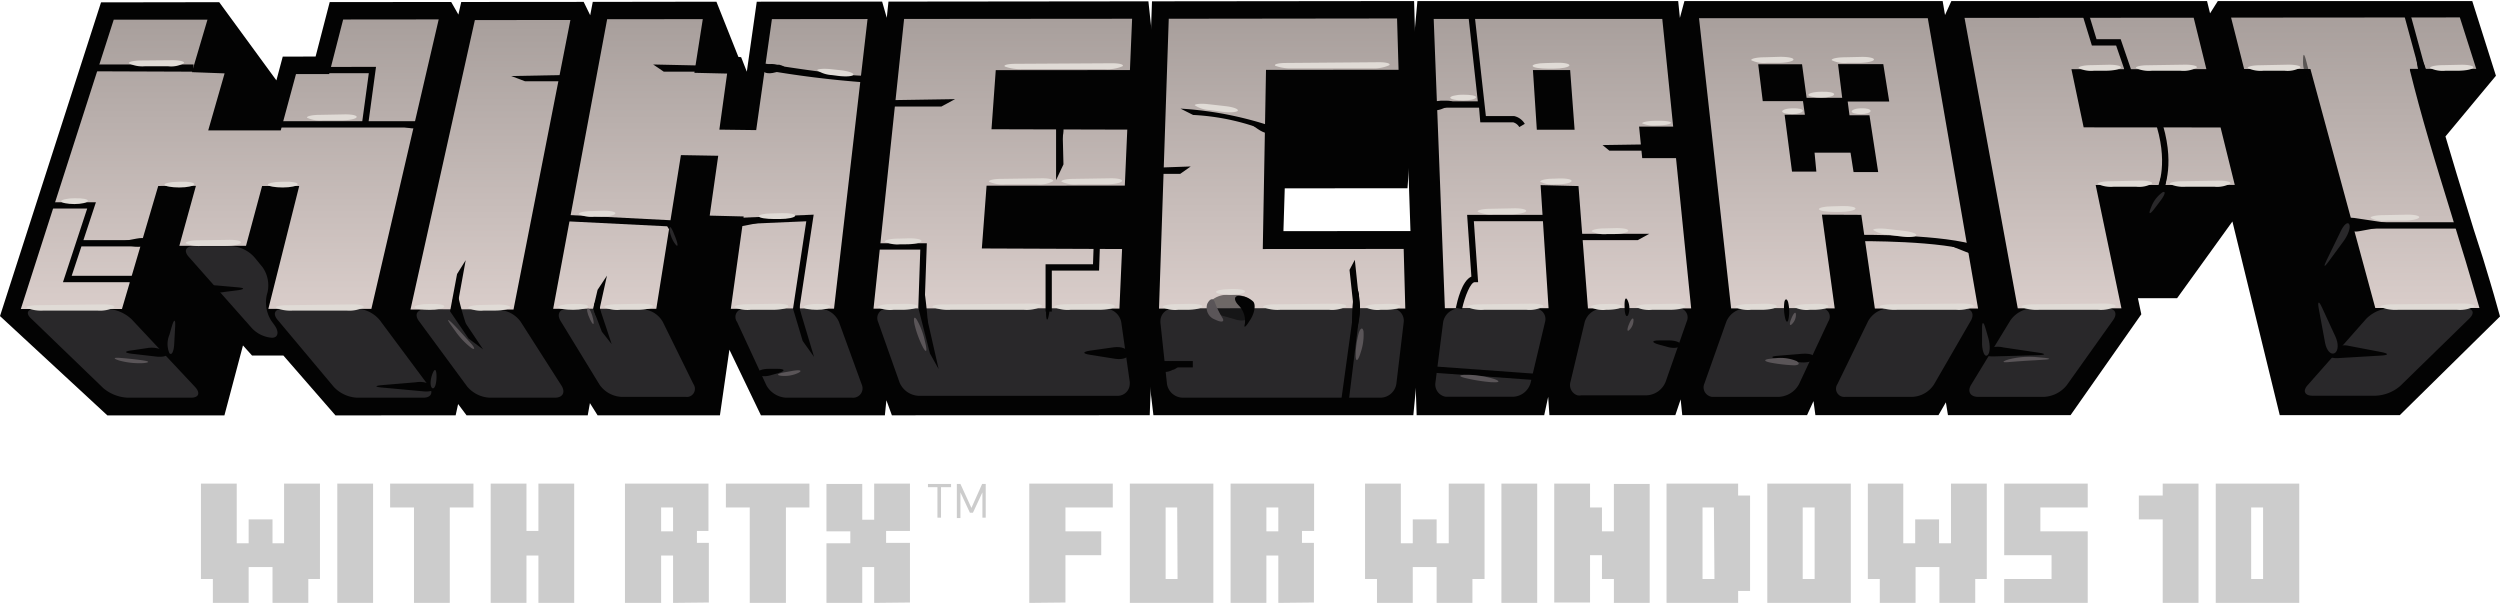 <svg id="Layer_1" data-name="Layer 1" xmlns="http://www.w3.org/2000/svg" xmlns:xlink="http://www.w3.org/1999/xlink" viewBox="0 0 264.02 63.67"><defs><style>.cls-1{fill:#ccc;}.cls-2{fill:#030303;}.cls-3{fill:url(#linear-gradient);}.cls-4{fill:url(#linear-gradient-2);}.cls-5{fill:url(#linear-gradient-3);}.cls-6{fill:url(#linear-gradient-4);}.cls-7{fill:url(#linear-gradient-5);}.cls-8{fill:url(#linear-gradient-6);}.cls-9{fill:url(#linear-gradient-7);}.cls-10{fill:url(#linear-gradient-8);}.cls-11{fill:url(#linear-gradient-9);}.cls-12{fill:#29282a;}.cls-13{opacity:0.5;}.cls-14{fill:#5a5558;}.cls-15{fill:#e0dbd6;}</style><linearGradient id="linear-gradient" x1="24.27" y1="33.37" x2="24.27" y2="63.95" gradientTransform="matrix(1, 0, 0, -1, 0, 66)" gradientUnits="userSpaceOnUse"><stop offset="0" stop-color="#d9cdca"/><stop offset="1" stop-color="#a89f9c"/></linearGradient><linearGradient id="linear-gradient-2" x1="51.8" y1="33.31" x2="51.8" y2="63.89" xlink:href="#linear-gradient"/><linearGradient id="linear-gradient-3" x1="75.02" y1="33.39" x2="75.02" y2="63.99" xlink:href="#linear-gradient"/><linearGradient id="linear-gradient-4" x1="105.9" y1="33.4" x2="105.9" y2="64.02" xlink:href="#linear-gradient"/><linearGradient id="linear-gradient-5" x1="248.74" y1="33.47" x2="248.74" y2="64.16" xlink:href="#linear-gradient"/><linearGradient id="linear-gradient-6" x1="221.74" y1="33.44" x2="221.74" y2="64.13" xlink:href="#linear-gradient"/><linearGradient id="linear-gradient-7" x1="194.16" y1="33.42" x2="194.16" y2="64.08" xlink:href="#linear-gradient"/><linearGradient id="linear-gradient-8" x1="165.01" y1="33.43" x2="165.01" y2="64.09" xlink:href="#linear-gradient"/><linearGradient id="linear-gradient-9" x1="135.41" y1="33.41" x2="135.41" y2="64.05" xlink:href="#linear-gradient"/></defs><path class="cls-1" d="M28.78,63.67V59.89H26.26v3.78H22.48V61.15H21.22V51.07H25v6.3h1.26V54.85h2.52v2.52H30v-6.3h3.79V61.15H32.56v2.52Z"/><path class="cls-1" d="M35.62,63.67V51.07H39.4v12.6Z"/><path class="cls-1" d="M43.72,63.67V53.59H41.2V51.07H50v2.52H47.5V63.67Z"/><path class="cls-1" d="M56.86,63.67v-5H55.6v5H51.82V51.07H55.6v5h1.26v-5h3.78v12.6Z"/><path class="cls-1" d="M71.08,63.67v-5H69.82v5H66V51.07h8.82v5H73.6v1.26h1.26v6.3Zm0-10.08H69.82v2.52h1.26Z"/><path class="cls-1" d="M79.18,63.67V53.59H76.66V51.07h8.82v2.52H83V63.67Z"/><path class="cls-1" d="M92.32,63.67V59.89H91.06v3.78H87.28v-6.3H89.8V56.11H87.28v-5h3.78v3.78h1.26V51.07H96.1v5H93.58v1.26H96.1v6.3Z"/><path class="cls-1" d="M108.7,63.67V51.07h8.82v2.52h-5v2.52h3.78v2.52h-3.78v5Z"/><path class="cls-1" d="M119.32,63.67V51.07h8.82v12.6Zm5-10.08H123.1v7.56h1.26Z"/><path class="cls-1" d="M135,63.67v-5h-1.26v5h-3.78V51.07h8.82v5H137.5v1.26h1.26v6.3Zm0-10.08h-1.26v2.52H135Z"/><path class="cls-1" d="M151.72,63.67V59.89H149.2v3.78h-3.78V61.15h-1.26V51.07h3.78v6.3h1.26V54.85h2.52v2.52H153v-6.3h3.78V61.15H155.5v2.52Z"/><path class="cls-1" d="M158.56,63.67V51.07h3.78v12.6Z"/><path class="cls-1" d="M170.44,63.67V61.15h-1.26V58.63h-1.26v5h-3.78V51.07h3.78v2.52h1.26v2.52h1.26v-5h3.78v12.6Z"/><path class="cls-1" d="M176,63.67V51.07h7.56v1.26h1.26V62.41h-1.26v1.26Zm5-10.08H179.8v7.56h1.26Z"/><path class="cls-1" d="M186.64,63.67V51.07h8.82v12.6Zm5-10.08h-1.26v7.56h1.26Z"/><path class="cls-1" d="M204.82,63.67V59.89H202.3v3.78h-3.78V61.15h-1.26V51.07H201v6.3h1.26V54.85h2.52v2.52h1.26v-6.3h3.78V61.15H208.6v2.52Z"/><path class="cls-1" d="M211.66,63.67V61.15h5V58.63h-5V51.07h8.82v2.52h-5v2.52h5v7.56Z"/><path class="cls-1" d="M228.4,63.67V54.85h-2.52V52.33h2.52V51.07h3.78v12.6Z"/><path class="cls-1" d="M234,63.67V51.07h8.82v12.6Zm5-10.08h-1.26v7.56H239Z"/><path class="cls-1" d="M99.38,51.45v3.22H99V51.45H98v-.34h2.44v.34Z"/><path class="cls-1" d="M103.75,54.67V52l-1,2.15h-.32l-1-2.15v2.71h-.38v-3.6h.38l1.16,2.53,1.13-2.53h.38v3.56Z"/><polygon class="cls-2" points="11.34 43.87 0 33.38 10.67 0.25 23.15 0.23 29.19 8.49 29.86 5.98 33.33 5.97 34.82 0.22 47.65 0.21 48.41 1.54 48.71 0.21 61.64 0.2 62.33 1.61 62.6 0.2 75.66 0.18 77.98 6.01 78.27 6.04 78.87 7.57 79.92 0.18 93.16 0.17 93.65 1.88 93.83 0.17 121.28 0.14 122.62 12.59 122.34 19.89 121.73 19.89 122.19 23.73 121.89 31.53 121.17 31.53 121.73 35.67 121.42 43.85 94.19 43.86 93.61 42.27 93.45 43.86 80.36 43.86 77.03 36.93 76.03 43.86 63.11 43.86 62.3 42.57 62.07 43.86 49.27 43.86 48.38 42.67 48.12 43.86 35.43 43.87 29.93 37.55 26.62 37.55 25.66 36.48 23.7 43.87 11.34 43.87"/><path class="cls-2" d="M163.5,41.91l-.42,1.94H149.61l-1.05-31.28L149.69.11h27.54l.18,1.78.48-1.78h27.27l.25,1.48.67-1.48h27l.32,1.3.82-1.3h26.87L263.59,8l-5.33,6.41.06.2q.56,1.89,1.14,3.81l1.77,5.77,1,3.11c.26.84.51,1.7.77,2.55s.5,1.72.74,2.57l.28,1L253.44,43.84H240.76l-5-20.45-5.84,8.1h-4.14l.36,1.7-7.47,10.65H205.72l-.22-1.35-.78,1.35h-13l-.2-1.48-.68,1.48H177.66l-.17-1.66-.56,1.66h-13.3Z"/><polygon class="cls-2" points="120.52 32.98 121.66 0.14 149.34 0.11 149.56 7.68 148.64 19.88 135.68 19.89 135.54 24.41 150.05 24.4 150.31 32.95 149.26 43.85 121.81 43.85 120.52 32.98"/><polygon class="cls-3" points="23.72 7.75 21.99 13.77 29.65 13.77 31.26 7.82 34.76 7.82 36.24 2.06 46.33 2.05 39.22 32.62 28.34 32.62 31.6 19.64 27.68 19.64 25.98 25.96 18.94 25.96 20.69 19.63 16.71 19.64 12.88 32.63 2.2 32.63 12.01 2.08 21.91 2.08 20.27 7.62 23.72 7.75"/><polygon class="cls-4" points="60.24 2.11 54.23 32.69 43.35 32.69 50.15 2.12 60.24 2.11"/><polygon class="cls-5" points="74.95 22.77 75.85 16.45 71.91 16.38 69.31 32.61 58.42 32.61 64.12 2.03 74.22 2.02 73.33 7.69 76.79 7.77 75.97 13.69 79.86 13.74 81.52 2.02 91.62 2.01 88.08 32.6 77.18 32.61 78.54 22.86 74.95 22.77"/><polygon class="cls-6" points="118.5 26.3 118.22 32.59 92.25 32.6 95.48 2 119.56 1.98 119.33 7.4 105.16 7.41 104.71 13.65 119.05 13.69 118.79 19.6 104.19 19.61 103.69 26.24 118.5 26.3"/><path class="cls-7" d="M259.78,1.84l1.73,5.43h-7v.17c.29,1.18.61,2.39.94,3.62s.7,2.5,1.07,3.78.77,2.57,1.16,3.87l1.21,3.94c.24.8.49,1.6.73,2.41l.76,2.47c.25.83.5,1.67.74,2.5l.73,2.5h-11L244,7.29h-7l-1.38-5.43Z"/><polygon class="cls-8" points="234.51 13.46 236.01 19.53 221.32 19.54 224.04 32.56 213.09 32.56 207.47 1.89 231.67 1.87 233.01 7.3 218.76 7.31 220.05 13.45 234.51 13.46"/><path class="cls-9" d="M192.41,22.67l1.35,9.9H182.82L179.43,1.92h24.16l5.31,30.66H198l-1.43-9.89Zm7.1-12-.62-3.9h-4.78l.44,3.56h-3.76l-.48-3.54h-4.63l.48,3.89h4.25l.2,1.44h-2.14l.78,6h2.57l-.19-2h3.8l.32,2.05h2.6l-.92-6h-2.11l-.19-1.45h4.38"/><path class="cls-10" d="M173.43,16.7H177l1.6,15.87H167.7l-1-12.92-4-.1.84,13H152.59L151.41,2h24.14l1.15,11.37h-3.6Zm-7.14-3-.47-6.3h-3.93l.41,6.3h4"/><polygon class="cls-11" points="133.7 7.38 147.7 7.37 147.54 1.95 123.43 1.98 122.4 32.59 148.41 32.58 148.24 26.29 133.36 26.3 133.7 7.38"/><path class="cls-12" d="M3.7,32.63c-.82,0-1,.47-.42,1L10.92,41a4.29,4.29,0,0,0,2.58,1h6.67c.82,0,1-.49.47-1.09L13.9,33.72a4,4,0,0,0-2.52-1.09Z"/><path class="cls-12" d="M29.84,32.62c-.82,0-1.06.52-.53,1.15l5.95,7.1A3.63,3.63,0,0,0,37.71,42h7c.82,0,1.09-.54.6-1.2l-5.21-7a3.37,3.37,0,0,0-2.39-1.2Z"/><path class="cls-12" d="M20.43,26c-.82,0-1.05.51-.5,1.12l6.63,7.49a3.22,3.22,0,0,0,2.16,1.06c.64,0,.78-.6.3-1.28l-.39-.55a3.63,3.63,0,0,1-.46-2.67l.09-.33a3.34,3.34,0,0,0-.53-2.62l-.82-1A3.5,3.5,0,0,0,24.48,26Z"/><path class="cls-12" d="M44.85,32.69c-.82,0-1.1.55-.61,1.21l5.09,6.91A3.32,3.32,0,0,0,51.71,42H58.6c.83,0,1.14-.57.7-1.27L55,34a3,3,0,0,0-2.3-1.27Z"/><path class="cls-12" d="M59.92,32.61c-.83,0-1.15.58-.72,1.28l4.12,6.74a3,3,0,0,0,2.27,1.28h6.79a.86.86,0,0,0,1-.72.88.88,0,0,0-.15-.63L70,34a2.64,2.64,0,0,0-2.16-1.34Z"/><path class="cls-12" d="M78.68,32.61a.88.88,0,0,0-1,.7.9.9,0,0,0,.16.69l3.1,6.7A2.55,2.55,0,0,0,83,42h7a1,1,0,0,0,1.09-.91,1.08,1.08,0,0,0-.09-.5L88.6,34a2.32,2.32,0,0,0-2-1.41Z"/><path class="cls-12" d="M93.74,32.6a1,1,0,0,0-1.09.91,1.08,1.08,0,0,0,.09.5L95,40.39a2.3,2.3,0,0,0,2,1.41h21a1.27,1.27,0,0,0,1.31-1.23,2.11,2.11,0,0,0,0-.25l-.89-6.25a1.76,1.76,0,0,0-1.7-1.48Z"/><path class="cls-12" d="M123.9,32.59a1.32,1.32,0,0,0-1.35,1.29,1.34,1.34,0,0,0,0,.2l.69,6.45A1.72,1.72,0,0,0,124.91,42H145.8a1.72,1.72,0,0,0,1.67-1.49l.77-6.46a1.31,1.31,0,0,0-1.12-1.48h-.2Z"/><path class="cls-12" d="M154.08,32.58a1.74,1.74,0,0,0-1.68,1.49l-.81,6.35a1.31,1.31,0,0,0,1.1,1.48h7.11a2,2,0,0,0,1.84-1.46L163.17,34a1.12,1.12,0,0,0-.77-1.38,1.09,1.09,0,0,0-.4,0Z"/><path class="cls-12" d="M169.2,32.58A2,2,0,0,0,167.36,34l-1.5,6.31a1.15,1.15,0,0,0,.73,1.44,1.13,1.13,0,0,0,.41,0h6.9a2.27,2.27,0,0,0,2-1.42l2.24-6.4a1,1,0,0,0-.5-1.32.86.86,0,0,0-.5-.09Z"/><path class="cls-12" d="M184.31,32.57a2.27,2.27,0,0,0-2,1.41L180,40.5a1,1,0,0,0,.5,1.32.86.86,0,0,0,.5.09h6.89A2.56,2.56,0,0,0,190,40.55l3.1-6.63a.89.89,0,0,0-.26-1.22.9.9,0,0,0-.6-.13Z"/><path class="cls-12" d="M199.44,32.57a2.62,2.62,0,0,0-2.15,1.34l-3.24,6.65a.87.87,0,0,0,.23,1.21.88.88,0,0,0,.61.14H202a2.88,2.88,0,0,0,2.24-1.3l3.9-6.75c.41-.71.07-1.3-.75-1.3Z"/><path class="cls-12" d="M214.58,32.56a3,3,0,0,0-2.27,1.28l-4.14,6.79c-.43.7-.1,1.28.72,1.28h7a3.28,3.28,0,0,0,2.37-1.22l4.92-6.91c.47-.67.19-1.22-.63-1.22Z"/><path class="cls-12" d="M252.38,32.55a3.78,3.78,0,0,0-2.49,1.12l-6.18,7c-.55.61-.32,1.12.5,1.12h6.67a4.26,4.26,0,0,0,2.57-1l7.34-7.16c.59-.58.4-1.05-.42-1.05Z"/><polygon class="cls-2" points="10.07 7.53 20.4 7.57 20.44 6.81 10.34 6.81 10.07 7.53"/><polygon class="cls-2" points="10.13 21.36 5.45 21.36 5.45 22.02 9.21 22.02 6.65 29.8 15.11 29.8 15.11 29.13 7.57 29.13 8.6 26.02 15.78 26.02 15.78 25.36 8.81 25.36 10.13 21.36"/><polygon class="cls-2" points="39.71 7.06 34.69 7.07 34.43 7.73 38.95 7.73 38.26 12.8 28.55 12.8 28.55 13.47 38.17 13.47 38.55 13.47 44.88 13.47 44.88 12.8 38.93 12.8 39.71 7.06"/><polygon class="cls-2" points="49.18 27.48 48.27 28.94 47.53 32.88 49.49 35.76 51.02 36.9 48.23 32.72 49.18 27.48"/><polygon class="cls-2" points="59.65 7.92 53.99 8.03 55.44 8.58 59.65 8.58 59.65 7.92"/><polygon class="cls-2" points="64.1 29.11 63.11 30.61 62.64 32.6 63.56 35.03 64.6 36.35 63.34 32.55 64.1 29.11"/><polygon class="cls-2" points="59.67 22.69 59.64 23.36 70.46 23.9 71.37 25.32 71.93 24.95 70.84 23.26 59.67 22.69"/><polygon class="cls-2" points="70.1 7.57 73.56 7.57 73.56 6.91 68.98 6.81 70.1 7.57"/><polygon class="cls-2" points="77.64 23.02 77.66 23.69 85.15 23.37 83.75 32.6 84.77 36.01 85.97 37.69 84.43 32.55 85.93 22.67 77.64 23.02"/><path class="cls-2" d="M80.59,7.36A107.49,107.49,0,0,0,91.31,8.7V8C88.6,8,80.78,6.71,80.7,6.7Z"/><polygon class="cls-2" points="97.88 25.69 92.2 25.69 92.2 26.36 97.19 26.36 96.98 32.5 98.21 37.33 99.13 38.98 97.64 32.43 97.88 25.69"/><polygon class="cls-2" points="93.87 11.25 99.42 11.25 100.86 10.47 93.87 10.58 93.87 11.25"/><polygon class="cls-2" points="112.2 12.91 111.53 12.91 111.53 19.02 112.31 17.36 112.2 12.91"/><polygon class="cls-2" points="115.43 27.91 110.42 27.91 110.42 32.91 111.08 32.91 111.08 28.58 116.07 28.58 116.19 25.04 115.53 25.01 115.43 27.91"/><polygon class="cls-2" points="142.52 28.5 142.97 32.68 141.64 42.31 142.45 42.27 143.63 32.69 143.08 27.44 142.52 28.5"/><rect class="cls-2" x="122.75" y="38.13" width="3.22" height="0.67"/><path class="cls-2" d="M126,12.14A24.35,24.35,0,0,1,134.2,14l.26-.61a37.59,37.59,0,0,0-9.79-1.92Z"/><polygon class="cls-2" points="125.75 17.58 122.64 17.69 122.64 18.36 124.64 18.36 125.75 17.58"/><path class="cls-2" d="M156.33,12.92h3.48a1.11,1.11,0,0,1,.64.5l.58-.34a1.75,1.75,0,0,0-1.11-.82h-3l-1.19-10.7-.66.07,1,9.07H151v.67h5.2Z"/><path class="cls-2" d="M155.39,29.21c-1,.44-1.49,2.59-1.64,3.3l.65.14c.29-1.35.91-2.85,1.34-2.85h.36l-.45-6.44h8.2v-.67h-8.91Z"/><polygon class="cls-2" points="166.52 25.36 172.96 25.36 174.18 24.69 166.52 24.69 166.52 25.36"/><polygon class="cls-2" points="169.96 15.91 173.85 15.91 173.85 15.25 169.24 15.32 169.96 15.91"/><rect class="cls-2" x="156.34" y="34.01" width="0.67" height="10.8" transform="translate(106.06 192.83) rotate(-85.86)"/><path class="cls-2" d="M196.17,24.8v.67c.09,0,9.09-.1,12.54,1.2L209,26C205.38,24.71,196.54,24.8,196.17,24.8Z"/><path class="cls-2" d="M227.52,12.58c1.59,4.57.36,7.16.35,7.19l.59.29c.06-.11,1.38-2.84-.31-7.7Z"/><polygon class="cls-2" points="221.41 4.14 220.6 1.49 219.96 1.68 220.92 4.81 223.48 4.81 224.74 8.47 225.37 8.25 223.96 4.14 221.41 4.14"/><rect class="cls-2" x="247.61" y="23.47" width="12" height="0.67"/><polygon class="cls-2" points="256.26 7.72 254.59 1.61 253.95 1.78 255.61 7.89 256.26 7.72"/><path class="cls-2" d="M34.27,7.61h2.92c.82,0,.84-.13,0-.29l-.9-.17c-.8-.16-1.43,0-1.38.29Z"/><path class="cls-2" d="M17.55,37.19a2.72,2.72,0,0,0-2-.43L13.93,37c-.82.1-.82.26,0,.36l2.69.31C17.44,37.72,17.86,37.52,17.55,37.19Z"/><path class="cls-2" d="M45.82,40.85a2.35,2.35,0,0,0-1.88-.48l-3.57.3c-.82.07-.82.19,0,.26l4.35.4C45.54,41.4,46,41.19,45.82,40.85Z"/><path class="cls-2" d="M80,39.46c-.09-.3.51-.53,1.33-.51h.78c.83,0,.85.23.06.46l-.57.16C80.85,39.83,80.13,39.77,80,39.46Z"/><path class="cls-2" d="M119.19,37.3c-.06-.46-.77-.74-1.59-.62l-2.48.35c-.81.12-.81.32,0,.44l2.7.43C118.64,38,119.25,37.76,119.19,37.3Z"/><path class="cls-2" d="M122.47,38.89c0-.46.58-.76,1.39-.67s.85.46.1.82h-.07C123.15,39.43,122.51,39.34,122.47,38.89Z"/><path class="cls-2" d="M97.7,31.24c-.09-.67-.27-.72-.39-.11a6.46,6.46,0,0,0,.21,2.55l.14.46c.23.79.38.76.32-.06V34C97.92,33.14,97.79,31.92,97.7,31.24Z"/><path class="cls-2" d="M110.7,31.74c-.16-.27-.26.18-.23,1V33c0,.82.15,1,.27.38A3,3,0,0,0,110.7,31.74Z"/><path class="cls-2" d="M84.37,31.47c0-.68-.16-.68-.28,0a6.37,6.37,0,0,0,.25,2.64l.17.49c.26.78.36.76.22-.06l-.06-.38C84.54,33.35,84.4,32.14,84.37,31.47Z"/><path class="cls-2" d="M63.21,32c-.12-.28-.32-.23-.45.11A1.91,1.91,0,0,0,63,33.47c.28.42.48.37.45-.12A5.17,5.17,0,0,0,63.21,32Z"/><path class="cls-2" d="M48.44,31.49c-.16-.67-.43-.59-.62.17a2.85,2.85,0,0,0,.67,2.39c.55.55.82.47.61-.17S48.59,32.17,48.44,31.49Z"/><path class="cls-2" d="M21.83,30.52c-.21-.27.28-.44,1.1-.37l2.13.19c.82.07.82.21,0,.32l-1.36.17A2.51,2.51,0,0,1,21.83,30.52Z"/><path class="cls-2" d="M143,31.06c.11-.82.35-.82.52,0v.18a7.5,7.5,0,0,1-.07,2.91l-.23.89c-.21.79-.41.77-.43,0V34.2a20,20,0,0,1,.17-3Z"/><path class="cls-2" d="M134.08,13.86c0,.34-.56.23-1.24-.23l-.3-.21c-.68-.46-.61-.69.15-.5S134.08,13.52,134.08,13.86Z"/><path class="cls-2" d="M177.46,36.46c.09-.3-.51-.53-1.33-.51h-.9c-.82,0-.85.22,0,.45l.67.18C176.64,36.84,177.37,36.77,177.46,36.46Z"/><path class="cls-2" d="M171.9,31.74c-.21-.46-.36-.16-.33.67h0c0,.83.2,1.2.39.83A2,2,0,0,0,171.9,31.74Z"/><path class="cls-2" d="M191.62,37.85c.12-.33-.45-.55-1.27-.49l-2.57.21c-.82.06-.83.22,0,.34l2.15.33C190.73,38.36,191.5,38.19,191.62,37.85Z"/><path class="cls-2" d="M188.84,31.91c-.12-.37-.29-.39-.39-.05a4.63,4.63,0,0,0,.06,1.66c.12.58.3.61.39.06A4.27,4.27,0,0,0,188.84,31.91Z"/><path class="cls-2" d="M228.22,20.08c-.27-.09-.25-.74.06-1.44s.53-.63.5.16S228.5,20.17,228.22,20.08Z"/><path class="cls-2" d="M209.56,37.08a2.42,2.42,0,0,1,2-.39l3.7.55c.82.12.81.24,0,.27l-4.68.13C209.73,37.67,209.28,37.41,209.56,37.08Z"/><path class="cls-2" d="M246,37.08a2.27,2.27,0,0,1,2.08-.55l3.4.65c.81.16.8.32,0,.37l-4.56.27C246.06,37.87,245.66,37.53,246,37.08Z"/><path class="cls-2" d="M247.44,23.75c-.15-.52.39-.85,1.2-.73l3,.45c.81.12.82.34,0,.49l-2.5.46C248.38,24.57,247.59,24.26,247.44,23.75Z"/><g class="cls-13"><path class="cls-2" d="M243.72,8.3a3.36,3.36,0,0,1-.5-1.88h0c0-.82.11-.84.33,0l.23.89C244,8,244,8.52,243.72,8.3Z"/></g><path class="cls-2" d="M208.39,26.91l-1.94-.77c-.77-.31-.72-.5.1-.42l2.06.19"/><g class="cls-13"><path class="cls-2" d="M132.13,33.35a2.4,2.4,0,0,0,0-1.5c-.15-.39-.95-.72-1.77-.72h-.67a2.57,2.57,0,0,0-2,.84c-.27.45.15,1,.94,1.24l1.79.51C131.21,34,132,33.78,132.13,33.35Z"/></g><path class="cls-2" d="M130.8,32.24c-.52-.55-.49-1,.06-1a2.21,2.21,0,0,1,1.5.62c.27.33.14,1.18-.3,1.88l-.08.12c-.43.7-.66.85-.51.33A2.35,2.35,0,0,0,130.8,32.24Z"/><path class="cls-2" d="M80.54,7.25c.06-.43.76-.61,1.56-.41h.21c.79.2.79.51,0,.7l-.42.1C81.08,7.87,80.48,7.68,80.54,7.25Z"/><path class="cls-2" d="M44.6,13.3c-.15.28-.93.35-1.73.15l-.31-.07c-.8-.2-.78-.39,0-.44h.79C44.21,12.84,44.75,13,44.6,13.3Z"/><path class="cls-2" d="M15.67,25.58c.12-.37-.44-.54-1.25-.38l-1.06.2c-.81.16-.8.39,0,.52L14,26C14.78,26.14,15.54,26,15.67,25.58Z"/><path class="cls-12" d="M17.89,37.3a2.51,2.51,0,0,1,0-1.94l.26-.9c.23-.79.39-.77.35,0l-.1,1.84C18.36,37.13,18.13,37.57,17.89,37.3Z"/><path class="cls-12" d="M45.66,41c-.25-.15-.25-.83,0-1.5s.44-.54.44.28h0C46.1,40.57,45.9,41.12,45.66,41Z"/><path class="cls-12" d="M70.71,24.25c0-.49.19-.27.49.5l.13.32c.3.77.29,1.1,0,.73A3.14,3.14,0,0,1,70.71,24.25Z"/><path class="cls-12" d="M209.89,37.52c.28-.21.32-1,.09-1.83l-.29-1c-.22-.79-.39-.76-.37.06v1.67C209.38,37.24,209.62,37.73,209.89,37.52Z"/><path class="cls-12" d="M246.55,37.3c.4-.22.44-1,.09-1.75l-1.41-3.06c-.34-.75-.5-.7-.35.11l.67,3.62C245.7,37,246.15,37.51,246.55,37.3Z"/><path class="cls-12" d="M248.1,23.69c-.15-.31-.57,0-.93.79l-1.46,3c-.36.74-.26.8.22.13l1.57-2.14C248,24.79,248.26,24,248.1,23.69Z"/><path class="cls-2" d="M224.28,8.47l.06-1.72c0-.83.22-.85.42,0l.52,2"/><path class="cls-14" d="M12.61,38.08c-.7-.22-.65-.34.11-.28s1.89.18,2.5.28.56.21-.11.27A8.1,8.1,0,0,1,12.61,38.08Z"/><path class="cls-14" d="M47.82,34.19c-.58-.58-.66-.51-.18.16l.48.67a8.16,8.16,0,0,0,1.65,1.72c.43.28.4,0-.06-.5S48.4,34.77,47.82,34.19Z"/><path class="cls-14" d="M62.1,32.58c-.19,0-.09.52.22,1.16s.46.64.33,0S62.28,32.58,62.1,32.58Z"/><path class="cls-14" d="M82.54,39.69c-.61-.06-.45-.24.36-.38l.72-.13c.81-.15,1.15-.07.75.17A3.41,3.41,0,0,1,82.54,39.69Z"/><path class="cls-14" d="M96.81,33.74c-.27-.39-.37-.14-.22.56a10.75,10.75,0,0,0,.89,2.39c.33.61.45.45.27-.35l-.1-.42A7.82,7.82,0,0,0,96.81,33.74Z"/><path class="cls-14" d="M144,35c-.09-.46-.32-.39-.5.16a9.17,9.17,0,0,0-.33,2.33c0,.74.21.7.47-.08l.05-.16A5.74,5.74,0,0,0,144,35Z"/><path class="cls-14" d="M128.29,31.91c-.16-.47-.51-.39-.79.17a1.32,1.32,0,0,0,.8,1.66c.71.35,1.07.27.79-.18A9.3,9.3,0,0,1,128.29,31.91Z"/><path class="cls-14" d="M154.69,39.91c-.71-.18-.61-.33.21-.33h.1a10.48,10.48,0,0,1,2.78.44c.7.24.6.4-.22.34h-.12A18.13,18.13,0,0,1,154.69,39.91Z"/><path class="cls-14" d="M172.51,33.74c-.06-.27-.28,0-.5.56s-.16.8.11.5A1.43,1.43,0,0,0,172.51,33.74Z"/><path class="cls-14" d="M189.66,33.14c-.06-.28-.28,0-.5.55s-.16.81.12.5A1.36,1.36,0,0,0,189.66,33.14Z"/><path class="cls-14" d="M187,38.3c-.79-.16-.77-.35.05-.42l.46-.05a4.44,4.44,0,0,1,2.22.3c.39.25.27.45-.28.45A16.86,16.86,0,0,1,187,38.3Z"/><path class="cls-14" d="M212.12,38.24c-.71.06-.71-.06,0-.28a8.84,8.84,0,0,1,2.76-.26l.91.08c.82.07.82.17,0,.21l-.9.06C214.07,38.09,212.82,38.18,212.12,38.24Z"/><path class="cls-12" d="M228.39,20.3a3.36,3.36,0,0,0-1.22,1.61c-.31.74-.15.8.35.14l.63-.83C228.65,20.56,228.75,20.15,228.39,20.3Z"/><path class="cls-2" d="M256,8.14c-.33,0-.67-.67-.75-1.49l-.05-.47c-.08-.82.13-.87.47-.12l.33.71C256.33,7.52,256.33,8.14,256,8.14Z"/><path class="cls-2" d="M151,11.3c0-.39.62-.7,1.44-.67h.34c.82,0,.87.31.11.63l-.45.18C151.7,11.77,151.05,11.7,151,11.3Z"/><path class="cls-2" d="M112,12.75c-.3-.15-.47.39-.36,1.21l.06.47c.11.82.34.83.53,0S112.28,12.9,112,12.75Z"/><path class="cls-2" d="M77,23.58c-.09-.31.5-.56,1.33-.56h2.89c.83,0,.84.14,0,.3l-2.62.52C77.87,24,77.13,23.88,77,23.58Z"/><path class="cls-2" d="M15,29.69c0-.23-.59-.42-1.42-.42H13c-.82,0-.84.16,0,.36l.51.12C14.29,30,15,29.92,15,29.69Z"/><path class="cls-15" d="M4.05,32.23c-.82,0-1.37.14-1.21.29a4,4,0,0,0,1.77.28h5.67a3.42,3.42,0,0,0,1.78-.33c.15-.19-.4-.33-1.22-.32Z"/><path class="cls-15" d="M30.38,32.23c-.82,0-1.37.14-1.22.29a4,4,0,0,0,1.78.28h5.67a3.38,3.38,0,0,0,1.77-.33c.16-.19-.39-.33-1.22-.32Z"/><path class="cls-15" d="M45.18,32.11c-.82,0-1.45.18-1.4.33s.76.28,1.57.28,1.52-.15,1.57-.34-.57-.31-1.4-.28Z"/><path class="cls-15" d="M18.77,19.2c-.82,0-1.45.17-1.4.32s.76.28,1.57.28,1.52-.15,1.57-.33-.57-.31-1.4-.28Z"/><path class="cls-15" d="M29.69,19.2c-.83,0-1.46.17-1.4.32s.75.28,1.57.28,1.52-.15,1.57-.33-.58-.31-1.4-.28Z"/><path class="cls-15" d="M7.86,20.94c-.82,0-1.46.18-1.41.33s.68.28,1.41.28,1.37-.15,1.42-.33-.59-.31-1.41-.28Z"/><path class="cls-15" d="M20.94,25.38c-.82,0-1.42.16-1.32.31a3.3,3.3,0,0,0,1.67.28h2.47c.82,0,1.58-.15,1.67-.34s-.5-.32-1.32-.3Z"/><path class="cls-15" d="M14.94,6.39c-.82,0-1.42.15-1.32.3A3.22,3.22,0,0,0,15.29,7h2.47a2.77,2.77,0,0,0,1.67-.33c.1-.18-.49-.32-1.32-.31Z"/><path class="cls-15" d="M60.34,32.11c-.82,0-1.45.18-1.4.33s.76.28,1.58.28,1.51-.15,1.57-.34-.58-.31-1.41-.28Z"/><path class="cls-15" d="M86.25,32.1c-.82,0-1.45.19-1.41.34s.69.28,1.42.28,1.37-.15,1.41-.34-.58-.31-1.41-.28Z"/><path class="cls-15" d="M65.18,32.13c-.83,0-1.43.16-1.35.31a3.16,3.16,0,0,0,1.66.28h1.8c.83,0,1.57-.15,1.65-.34s-.52-.32-1.34-.3Z"/><path class="cls-15" d="M78.92,32.13c-.82,0-1.42.16-1.32.31a3.16,3.16,0,0,0,1.66.28h2.33c.82,0,1.57-.15,1.66-.34s-.5-.32-1.32-.3Z"/><path class="cls-15" d="M94.09,32.12c-.83,0-1.44.17-1.37.32a2.91,2.91,0,0,0,1.62.28h.92c.82,0,1.55-.15,1.62-.34s-.55-.31-1.37-.29Z"/><path class="cls-15" d="M124.16,32.12c-.82,0-1.44.17-1.37.32a3,3,0,0,0,1.62.28h.92c.83,0,1.56-.15,1.63-.34s-.55-.31-1.37-.29Z"/><path class="cls-15" d="M145.57,32.12c-.82,0-1.44.17-1.38.32a2.86,2.86,0,0,0,1.6.28h.48c.83,0,1.55-.15,1.61-.34s-.56-.31-1.38-.29Z"/><path class="cls-15" d="M156.24,32.14c-.83,0-1.39.15-1.26.3a3.71,3.71,0,0,0,1.74.28h4.51a3.08,3.08,0,0,0,1.74-.34c.13-.18-.43-.32-1.26-.31Z"/><path class="cls-15" d="M169.4,32.11c-.82,0-1.45.18-1.4.33a2.86,2.86,0,0,0,1.6.28h.08c.83,0,1.54-.15,1.6-.34s-.58-.31-1.4-.28Z"/><path class="cls-15" d="M174.15,32.13c-.82,0-1.43.16-1.34.31a3.11,3.11,0,0,0,1.65.28h1.86c.82,0,1.56-.15,1.65-.34s-.52-.32-1.34-.3Z"/><path class="cls-15" d="M184.65,32.12c-.83,0-1.44.17-1.37.32a3.05,3.05,0,0,0,1.63.28H186c.82,0,1.55-.15,1.63-.34s-.54-.32-1.37-.3Z"/><path class="cls-15" d="M190.89,32.12c-.82,0-1.44.17-1.38.32a2.86,2.86,0,0,0,1.6.28h.38c.82,0,1.54-.15,1.6-.34s-.56-.31-1.38-.29Z"/><path class="cls-15" d="M199.73,32.14c-.83,0-1.37.15-1.2.3a4.21,4.21,0,0,0,1.79.28h6.29a3.44,3.44,0,0,0,1.79-.34c.17-.18-.37-.32-1.2-.32Z"/><path class="cls-15" d="M214.72,32.14c-.82,0-1.36.15-1.2.3a4.25,4.25,0,0,0,1.8.28h6.28a3.5,3.5,0,0,0,1.8-.34c.16-.18-.38-.32-1.2-.32Z"/><path class="cls-15" d="M252.63,32.14c-.82,0-1.36.15-1.2.3a4.21,4.21,0,0,0,1.79.28h6.29a3.44,3.44,0,0,0,1.79-.34c.17-.18-.37-.32-1.19-.32Z"/><path class="cls-15" d="M238.71,6.89c-.82,0-1.42.15-1.32.3a3.16,3.16,0,0,0,1.66.28h2.22a2.77,2.77,0,0,0,1.67-.33c.09-.18-.51-.32-1.33-.31Z"/><path class="cls-15" d="M226.88,6.89c-.82,0-1.41.15-1.3.3a3.27,3.27,0,0,0,1.69.28h3A3,3,0,0,0,232,7.14c.1-.18-.48-.32-1.31-.31Z"/><path class="cls-15" d="M220.89,6.88c-.83,0-1.44.16-1.37.31a3.05,3.05,0,0,0,1.63.28h1.2c.82,0,1.55-.15,1.63-.33s-.54-.32-1.36-.3Z"/><path class="cls-15" d="M222.89,19.14c-.83,0-1.42.15-1.33.3a3.3,3.3,0,0,0,1.67.28h2.37a2.77,2.77,0,0,0,1.67-.33c.1-.19-.5-.33-1.32-.31Z"/><path class="cls-15" d="M186.31,6.05c-.82,0-1.43.16-1.36.31a3.05,3.05,0,0,0,1.63.28h1.19c.82,0,1.56-.15,1.63-.33S188.86,6,188,6Z"/><path class="cls-15" d="M194.81,6.05c-.82,0-1.44.16-1.36.31a3.05,3.05,0,0,0,1.63.28h1.19c.82,0,1.56-.15,1.63-.33s-.54-.32-1.36-.3Z"/><path class="cls-15" d="M189.3,11.44c-.63,0-1.12.18-1.09.34s.53.27,1.09.27,1-.15,1.09-.33S189.94,11.41,189.3,11.44Z"/><path class="cls-15" d="M192.34,9.69c-.79,0-1.4.18-1.36.34s.66.28,1.36.28,1.32-.15,1.36-.34S193.14,9.66,192.34,9.69Z"/><path class="cls-15" d="M154.52,10c-.79,0-1.41.18-1.36.33s.65.28,1.36.28,1.32-.15,1.36-.33S155.32,10,154.52,10Z"/><path class="cls-15" d="M164.07,18.87c-.83,0-1.45.17-1.4.32a2.84,2.84,0,0,0,1.6.28h.11c.82,0,1.54-.15,1.59-.34s-.57-.31-1.4-.28Z"/><path class="cls-15" d="M157.4,22.05c-.82,0-1.42.15-1.34.31a3.24,3.24,0,0,0,1.65.27h1.81c.82,0,1.56-.15,1.65-.33s-.52-.32-1.34-.3Z"/><path class="cls-15" d="M251.71,22.72c-.82,0-1.43.15-1.34.3a3,3,0,0,0,1.65.28h1.8c.83,0,1.57-.15,1.66-.33s-.52-.32-1.35-.3Z"/><path class="cls-15" d="M94.84,25.2c-.83,0-1.45.17-1.38.32a2.94,2.94,0,0,0,1.61.28h.62c.83,0,1.55-.15,1.62-.33s-.56-.32-1.38-.3Z"/><path class="cls-15" d="M81.51,22.54c-.83,0-1.45.16-1.38.32s.79.27,1.61.27h.62c.83,0,1.55-.15,1.62-.33s-.56-.31-1.38-.29Z"/><path class="cls-15" d="M62.51,22.29c-.82,0-1.44.17-1.38.32a3,3,0,0,0,1.61.28h.63c.82,0,1.55-.15,1.61-.34s-.56-.31-1.38-.29Z"/><path class="cls-15" d="M33.77,12.13c-.82,0-1.42.15-1.34.3a3.16,3.16,0,0,0,1.66.28H36c.82,0,1.57-.14,1.66-.33s-.52-.32-1.34-.3Z"/><path class="cls-15" d="M87.71,7.3c-.82-.08-1.45,0-1.41.13a3.19,3.19,0,0,0,1.56.5l.62.08c.82.11,1.55.06,1.64-.11s-.51-.39-1.32-.48Z"/><path class="cls-15" d="M169.48,24.12c-.82,0-1.44.17-1.38.32a3,3,0,0,0,1.62.28h.62c.82,0,1.55-.15,1.61-.34s-.55-.31-1.38-.29Z"/><path class="cls-15" d="M193.48,21.79c-.83,0-1.45.16-1.38.32s.79.27,1.61.27h.62c.83,0,1.55-.15,1.62-.33s-.56-.31-1.38-.29Z"/><path class="cls-15" d="M135.82,6.65c-.82,0-1.33.14-1.13.3a4.73,4.73,0,0,0,1.86.27h8.3a4,4,0,0,0,1.86-.33c.2-.18-.31-.33-1.13-.32Z"/><path class="cls-15" d="M107.25,6.74c-.82,0-1.33.14-1.12.29A4.94,4.94,0,0,0,108,7.3h8.67a4,4,0,0,0,1.87-.3c.21-.18-.3-.32-1.12-.32Z"/><path class="cls-15" d="M105.75,18.89c-.82,0-1.4.15-1.29.3a3.42,3.42,0,0,0,1.7.28h3.35a2.87,2.87,0,0,0,1.7-.34c.12-.18-.47-.32-1.29-.3Z"/><path class="cls-15" d="M113.41,18.89c-.82,0-1.41.15-1.3.3a3.38,3.38,0,0,0,1.69.28h3c.83,0,1.59-.15,1.69-.34s-.48-.32-1.3-.3Z"/><path class="cls-15" d="M129.83,30.53c-.83,0-1.46.17-1.41.32s.74.28,1.53.28,1.49-.15,1.54-.33-.58-.31-1.41-.28Z"/><path class="cls-15" d="M127.57,11c-.82-.1-1.44,0-1.39.12a3.07,3.07,0,0,0,1.58.5l1.3.18c.81.11,1.56.06,1.66-.11s-.48-.39-1.3-.48Z"/><path class="cls-15" d="M199.22,24.17c-.82-.09-1.44,0-1.39.12a3.07,3.07,0,0,0,1.58.5l1.29.18c.82.11,1.57.07,1.67-.11s-.49-.38-1.31-.48Z"/><path class="cls-15" d="M196.55,11.44c-.59,0-1,.18-1,.34s.49.27,1,.27,1-.15,1-.33S197.14,11.41,196.55,11.44Z"/><path class="cls-15" d="M230.47,19.14c-.82,0-1.41.15-1.31.3a3.49,3.49,0,0,0,1.69.28h3a2.93,2.93,0,0,0,1.69-.33c.11-.19-.48-.33-1.31-.31Z"/><path class="cls-15" d="M258,6.88c-.82,0-1.44.16-1.36.31a3.05,3.05,0,0,0,1.63.28h1.29c.83,0,1.56-.15,1.64-.33s-.54-.32-1.36-.3Z"/><path class="cls-15" d="M134.66,32.14c-.82,0-1.38.15-1.24.3a3.93,3.93,0,0,0,1.76.28h5.21a3.24,3.24,0,0,0,1.76-.34c.14-.18-.41-.32-1.24-.31Z"/><path class="cls-15" d="M99.67,32.15c-.82,0-1.34.14-1.15.29a4.44,4.44,0,0,0,1.84.28h7.79a3.65,3.65,0,0,0,1.84-.34c.19-.18-.33-.33-1.15-.32Z"/><path class="cls-15" d="M112.67,32.13c-.83,0-1.42.16-1.31.31a3.36,3.36,0,0,0,1.68.28h3c.82,0,1.58-.15,1.68-.34s-.48-.32-1.3-.31Z"/><path class="cls-15" d="M50.82,32.21c-.82,0-1.44.16-1.36.31a3.05,3.05,0,0,0,1.63.28h1.14c.82,0,1.55-.15,1.63-.33s-.54-.32-1.37-.3Z"/><path class="cls-15" d="M174.84,12.76c-.82,0-1.46.15-1.41.27a3.15,3.15,0,0,0,1.52.22c.78,0,1.46-.12,1.51-.27s-.58-.24-1.41-.22Z"/><path class="cls-15" d="M163.23,6.66c-.82,0-1.44.16-1.37.32s.79.27,1.61.27h.65c.83,0,1.55-.15,1.62-.33s-.56-.32-1.38-.29Z"/></svg>